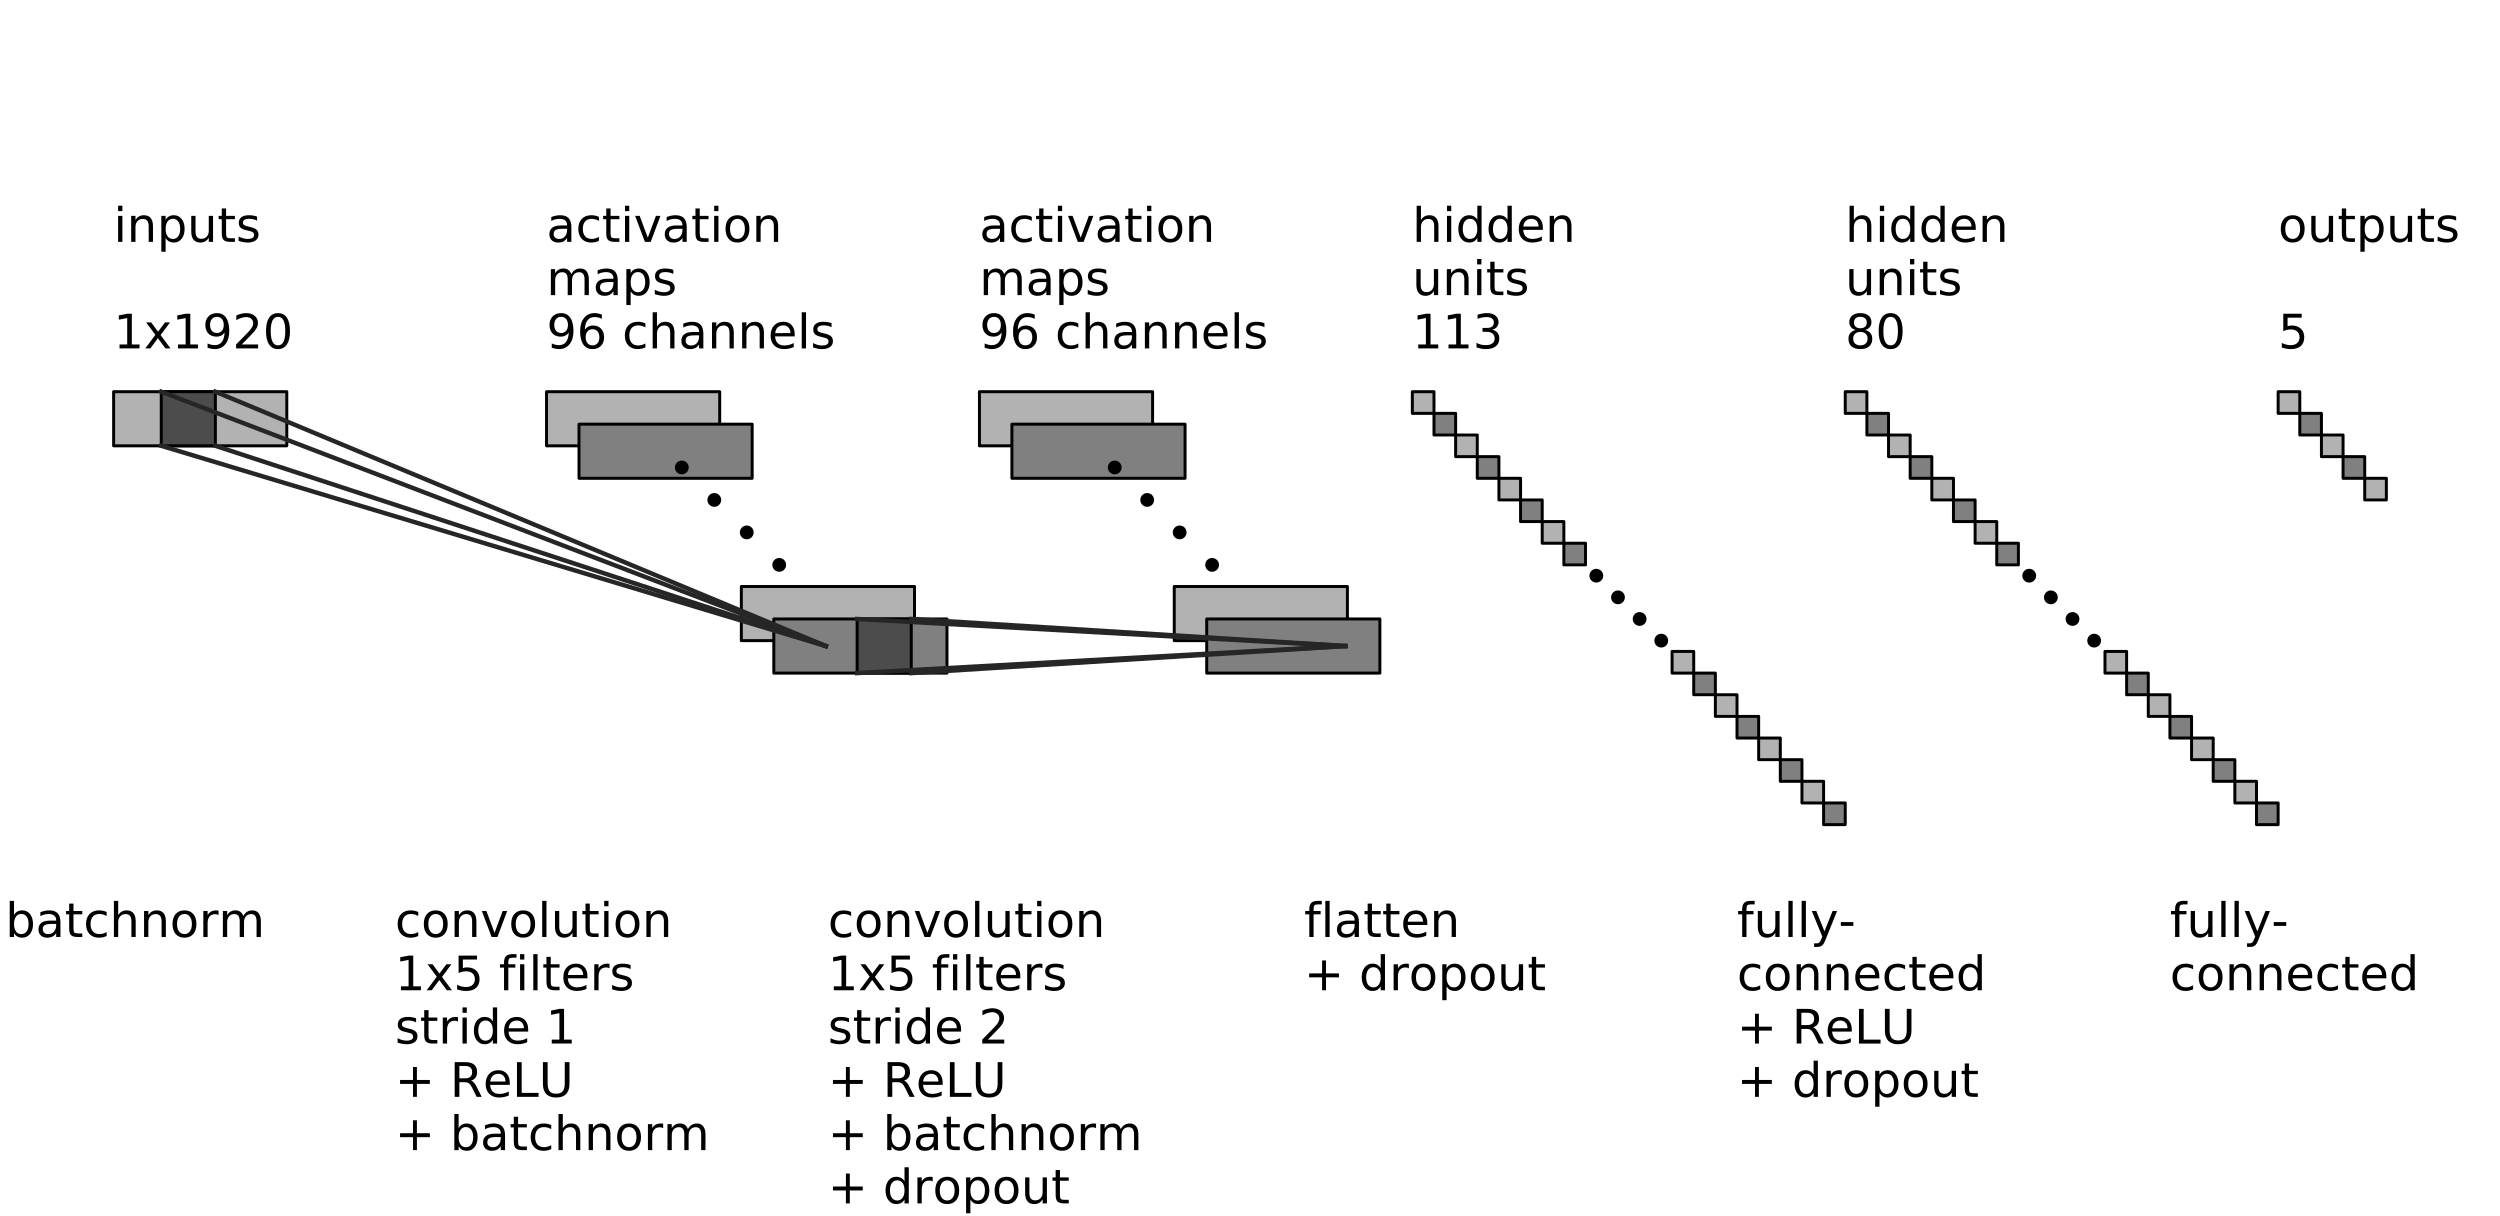 <?xml version="1.0" encoding="utf-8" standalone="no"?>
<!DOCTYPE svg PUBLIC "-//W3C//DTD SVG 1.1//EN"
  "http://www.w3.org/Graphics/SVG/1.1/DTD/svg11.dtd">
<!-- Created with matplotlib (https://matplotlib.org/) -->
<svg height="409.032pt" version="1.1" viewBox="0 0 840.713 409.032" width="840.713pt" xmlns="http://www.w3.org/2000/svg" xmlns:xlink="http://www.w3.org/1999/xlink">
 <defs>
  <style type="text/css">
*{stroke-linecap:butt;stroke-linejoin:round;}
  </style>
 </defs>
 <g id="figure_1">
  <g id="patch_1">
   <path d="M 0 409.032 
L 840.713 409.032 
L 840.713 0 
L 0 0 
z
" style="fill:#ffffff;"/>
  </g>
  <g id="axes_1">
   <g id="patch_2">
    <path clip-path="url(#p3960e35fef)" d="M 329.37 149.924 
L 387.602 149.924 
L 387.602 131.727 
L 329.37 131.727 
z
" style="fill:#b2b2b2;stroke:#000000;stroke-linejoin:miter;"/>
   </g>
   <g id="patch_3">
    <path clip-path="url(#p3960e35fef)" d="M 340.289 160.843 
L 398.52 160.843 
L 398.52 142.645 
L 340.289 142.645 
z
" style="fill:#808080;stroke:#000000;stroke-linejoin:miter;"/>
   </g>
   <g id="patch_4">
    <path clip-path="url(#p3960e35fef)" d="M 374.864 159.023 
C 375.346 159.023 375.809 158.831 376.15 158.49 
C 376.492 158.149 376.683 157.686 376.683 157.203 
C 376.683 156.721 376.492 156.258 376.15 155.916 
C 375.809 155.575 375.346 155.383 374.864 155.383 
C 374.381 155.383 373.918 155.575 373.577 155.916 
C 373.236 156.258 373.044 156.721 373.044 157.203 
C 373.044 157.686 373.236 158.149 373.577 158.49 
C 373.918 158.831 374.381 159.023 374.864 159.023 
z
" style="stroke:#000000;stroke-linejoin:miter;"/>
   </g>
   <g id="patch_5">
    <path clip-path="url(#p3960e35fef)" d="M 385.782 169.941 
C 386.264 169.941 386.727 169.749 387.069 169.408 
C 387.41 169.067 387.602 168.604 387.602 168.121 
C 387.602 167.639 387.41 167.176 387.069 166.835 
C 386.727 166.493 386.264 166.302 385.782 166.302 
C 385.299 166.302 384.836 166.493 384.495 166.835 
C 384.154 167.176 383.962 167.639 383.962 168.121 
C 383.962 168.604 384.154 169.067 384.495 169.408 
C 384.836 169.749 385.299 169.941 385.782 169.941 
z
" style="stroke:#000000;stroke-linejoin:miter;"/>
   </g>
   <g id="patch_6">
    <path clip-path="url(#p3960e35fef)" d="M 396.7 180.86 
C 397.183 180.86 397.646 180.668 397.987 180.327 
C 398.328 179.985 398.52 179.522 398.52 179.04 
C 398.52 178.557 398.328 178.094 397.987 177.753 
C 397.646 177.412 397.183 177.22 396.7 177.22 
C 396.218 177.22 395.755 177.412 395.414 177.753 
C 395.072 178.094 394.881 178.557 394.881 179.04 
C 394.881 179.522 395.072 179.985 395.414 180.327 
C 395.755 180.668 396.218 180.86 396.7 180.86 
z
" style="stroke:#000000;stroke-linejoin:miter;"/>
   </g>
   <g id="patch_7">
    <path clip-path="url(#p3960e35fef)" d="M 407.619 191.778 
C 408.101 191.778 408.564 191.586 408.905 191.245 
C 409.247 190.904 409.438 190.441 409.438 189.958 
C 409.438 189.476 409.247 189.013 408.905 188.671 
C 408.564 188.33 408.101 188.138 407.619 188.138 
C 407.136 188.138 406.673 188.33 406.332 188.671 
C 405.991 189.013 405.799 189.476 405.799 189.958 
C 405.799 190.441 405.991 190.904 406.332 191.245 
C 406.673 191.586 407.136 191.778 407.619 191.778 
z
" style="stroke:#000000;stroke-linejoin:miter;"/>
   </g>
   <g id="patch_8">
    <path clip-path="url(#p3960e35fef)" d="M 394.881 215.434 
L 453.112 215.434 
L 453.112 197.237 
L 394.881 197.237 
z
" style="fill:#b2b2b2;stroke:#000000;stroke-linejoin:miter;"/>
   </g>
   <g id="patch_9">
    <path clip-path="url(#p3960e35fef)" d="M 405.799 226.353 
L 464.03 226.353 
L 464.03 208.155 
L 405.799 208.155 
z
" style="fill:#808080;stroke:#000000;stroke-linejoin:miter;"/>
   </g>
   <g id="patch_10">
    <path clip-path="url(#p3960e35fef)" d="M 183.792 149.924 
L 242.024 149.924 
L 242.024 131.727 
L 183.792 131.727 
z
" style="fill:#b2b2b2;stroke:#000000;stroke-linejoin:miter;"/>
   </g>
   <g id="patch_11">
    <path clip-path="url(#p3960e35fef)" d="M 194.711 160.843 
L 252.942 160.843 
L 252.942 142.645 
L 194.711 142.645 
z
" style="fill:#808080;stroke:#000000;stroke-linejoin:miter;"/>
   </g>
   <g id="patch_12">
    <path clip-path="url(#p3960e35fef)" d="M 229.285 159.023 
C 229.768 159.023 230.231 158.831 230.572 158.49 
C 230.913 158.149 231.105 157.686 231.105 157.203 
C 231.105 156.721 230.913 156.258 230.572 155.916 
C 230.231 155.575 229.768 155.383 229.285 155.383 
C 228.803 155.383 228.34 155.575 227.999 155.916 
C 227.657 156.258 227.466 156.721 227.466 157.203 
C 227.466 157.686 227.657 158.149 227.999 158.49 
C 228.34 158.831 228.803 159.023 229.285 159.023 
z
" style="stroke:#000000;stroke-linejoin:miter;"/>
   </g>
   <g id="patch_13">
    <path clip-path="url(#p3960e35fef)" d="M 240.204 169.941 
C 240.686 169.941 241.149 169.749 241.491 169.408 
C 241.832 169.067 242.024 168.604 242.024 168.121 
C 242.024 167.639 241.832 167.176 241.491 166.835 
C 241.149 166.493 240.686 166.302 240.204 166.302 
C 239.721 166.302 239.258 166.493 238.917 166.835 
C 238.576 167.176 238.384 167.639 238.384 168.121 
C 238.384 168.604 238.576 169.067 238.917 169.408 
C 239.258 169.749 239.721 169.941 240.204 169.941 
z
" style="stroke:#000000;stroke-linejoin:miter;"/>
   </g>
   <g id="patch_14">
    <path clip-path="url(#p3960e35fef)" d="M 251.122 180.86 
C 251.605 180.86 252.068 180.668 252.409 180.327 
C 252.75 179.985 252.942 179.522 252.942 179.04 
C 252.942 178.557 252.75 178.094 252.409 177.753 
C 252.068 177.412 251.605 177.22 251.122 177.22 
C 250.64 177.22 250.177 177.412 249.835 177.753 
C 249.494 178.094 249.302 178.557 249.302 179.04 
C 249.302 179.522 249.494 179.985 249.835 180.327 
C 250.177 180.668 250.64 180.86 251.122 180.86 
z
" style="stroke:#000000;stroke-linejoin:miter;"/>
   </g>
   <g id="patch_15">
    <path clip-path="url(#p3960e35fef)" d="M 262.041 191.778 
C 262.523 191.778 262.986 191.586 263.327 191.245 
C 263.669 190.904 263.86 190.441 263.86 189.958 
C 263.86 189.476 263.669 189.013 263.327 188.671 
C 262.986 188.33 262.523 188.138 262.041 188.138 
C 261.558 188.138 261.095 188.33 260.754 188.671 
C 260.413 189.013 260.221 189.476 260.221 189.958 
C 260.221 190.441 260.413 190.904 260.754 191.245 
C 261.095 191.586 261.558 191.778 262.041 191.778 
z
" style="stroke:#000000;stroke-linejoin:miter;"/>
   </g>
   <g id="patch_16">
    <path clip-path="url(#p3960e35fef)" d="M 249.302 215.434 
L 307.534 215.434 
L 307.534 197.237 
L 249.302 197.237 
z
" style="fill:#b2b2b2;stroke:#000000;stroke-linejoin:miter;"/>
   </g>
   <g id="patch_17">
    <path clip-path="url(#p3960e35fef)" d="M 260.221 226.353 
L 318.452 226.353 
L 318.452 208.155 
L 260.221 208.155 
z
" style="fill:#808080;stroke:#000000;stroke-linejoin:miter;"/>
   </g>
   <g id="patch_18">
    <path clip-path="url(#p3960e35fef)" d="M 38.214 149.924 
L 96.445 149.924 
L 96.445 131.727 
L 38.214 131.727 
z
" style="fill:#b2b2b2;stroke:#000000;stroke-linejoin:miter;"/>
   </g>
   <g id="patch_19">
    <path clip-path="url(#p3960e35fef)" d="M 54.228 131.727 
L 72.425 131.727 
L 72.425 149.924 
L 54.228 149.924 
z
" style="fill:#4c4c4c;stroke:#000000;stroke-linejoin:miter;"/>
   </g>
   <g id="patch_20">
    <path clip-path="url(#p3960e35fef)" d="M 288.245 208.155 
L 306.442 208.155 
L 306.442 226.353 
L 288.245 226.353 
z
" style="fill:#4c4c4c;stroke:#000000;stroke-linejoin:miter;"/>
   </g>
   <g id="patch_21">
    <path clip-path="url(#p3960e35fef)" d="M 474.948 139.006 
L 482.227 139.006 
L 482.227 131.727 
L 474.948 131.727 
z
" style="fill:#b2b2b2;stroke:#000000;stroke-linejoin:miter;"/>
   </g>
   <g id="patch_22">
    <path clip-path="url(#p3960e35fef)" d="M 482.227 146.285 
L 489.506 146.285 
L 489.506 139.006 
L 482.227 139.006 
z
" style="fill:#808080;stroke:#000000;stroke-linejoin:miter;"/>
   </g>
   <g id="patch_23">
    <path clip-path="url(#p3960e35fef)" d="M 489.506 153.564 
L 496.785 153.564 
L 496.785 146.285 
L 489.506 146.285 
z
" style="fill:#b2b2b2;stroke:#000000;stroke-linejoin:miter;"/>
   </g>
   <g id="patch_24">
    <path clip-path="url(#p3960e35fef)" d="M 496.785 160.843 
L 504.064 160.843 
L 504.064 153.564 
L 496.785 153.564 
z
" style="fill:#808080;stroke:#000000;stroke-linejoin:miter;"/>
   </g>
   <g id="patch_25">
    <path clip-path="url(#p3960e35fef)" d="M 504.064 168.121 
L 511.343 168.121 
L 511.343 160.843 
L 504.064 160.843 
z
" style="fill:#b2b2b2;stroke:#000000;stroke-linejoin:miter;"/>
   </g>
   <g id="patch_26">
    <path clip-path="url(#p3960e35fef)" d="M 511.343 175.4 
L 518.622 175.4 
L 518.622 168.121 
L 511.343 168.121 
z
" style="fill:#808080;stroke:#000000;stroke-linejoin:miter;"/>
   </g>
   <g id="patch_27">
    <path clip-path="url(#p3960e35fef)" d="M 518.622 182.679 
L 525.901 182.679 
L 525.901 175.4 
L 518.622 175.4 
z
" style="fill:#b2b2b2;stroke:#000000;stroke-linejoin:miter;"/>
   </g>
   <g id="patch_28">
    <path clip-path="url(#p3960e35fef)" d="M 525.901 189.958 
L 533.18 189.958 
L 533.18 182.679 
L 525.901 182.679 
z
" style="fill:#808080;stroke:#000000;stroke-linejoin:miter;"/>
   </g>
   <g id="patch_29">
    <path clip-path="url(#p3960e35fef)" d="M 536.819 195.417 
C 537.302 195.417 537.765 195.226 538.106 194.884 
C 538.447 194.543 538.639 194.08 538.639 193.598 
C 538.639 193.115 538.447 192.652 538.106 192.311 
C 537.765 191.97 537.302 191.778 536.819 191.778 
C 536.337 191.778 535.874 191.97 535.532 192.311 
C 535.191 192.652 534.999 193.115 534.999 193.598 
C 534.999 194.08 535.191 194.543 535.532 194.884 
C 535.874 195.226 536.337 195.417 536.819 195.417 
z
" style="stroke:#000000;stroke-linejoin:miter;"/>
   </g>
   <g id="patch_30">
    <path clip-path="url(#p3960e35fef)" d="M 544.098 202.696 
C 544.581 202.696 545.044 202.505 545.385 202.163 
C 545.726 201.822 545.918 201.359 545.918 200.877 
C 545.918 200.394 545.726 199.931 545.385 199.59 
C 545.044 199.249 544.581 199.057 544.098 199.057 
C 543.615 199.057 543.153 199.249 542.811 199.59 
C 542.47 199.931 542.278 200.394 542.278 200.877 
C 542.278 201.359 542.47 201.822 542.811 202.163 
C 543.153 202.505 543.615 202.696 544.098 202.696 
z
" style="stroke:#000000;stroke-linejoin:miter;"/>
   </g>
   <g id="patch_31">
    <path clip-path="url(#p3960e35fef)" d="M 551.377 209.975 
C 551.86 209.975 552.322 209.783 552.664 209.442 
C 553.005 209.101 553.197 208.638 553.197 208.155 
C 553.197 207.673 553.005 207.21 552.664 206.869 
C 552.322 206.527 551.86 206.336 551.377 206.336 
C 550.894 206.336 550.431 206.527 550.09 206.869 
C 549.749 207.21 549.557 207.673 549.557 208.155 
C 549.557 208.638 549.749 209.101 550.09 209.442 
C 550.431 209.783 550.894 209.975 551.377 209.975 
z
" style="stroke:#000000;stroke-linejoin:miter;"/>
   </g>
   <g id="patch_32">
    <path clip-path="url(#p3960e35fef)" d="M 558.656 217.254 
C 559.138 217.254 559.601 217.062 559.943 216.721 
C 560.284 216.38 560.476 215.917 560.476 215.434 
C 560.476 214.952 560.284 214.489 559.943 214.148 
C 559.601 213.806 559.138 213.615 558.656 213.615 
C 558.173 213.615 557.71 213.806 557.369 214.148 
C 557.028 214.489 556.836 214.952 556.836 215.434 
C 556.836 215.917 557.028 216.38 557.369 216.721 
C 557.71 217.062 558.173 217.254 558.656 217.254 
z
" style="stroke:#000000;stroke-linejoin:miter;"/>
   </g>
   <g id="patch_33">
    <path clip-path="url(#p3960e35fef)" d="M 562.295 226.353 
L 569.574 226.353 
L 569.574 219.074 
L 562.295 219.074 
z
" style="fill:#b2b2b2;stroke:#000000;stroke-linejoin:miter;"/>
   </g>
   <g id="patch_34">
    <path clip-path="url(#p3960e35fef)" d="M 569.574 233.632 
L 576.853 233.632 
L 576.853 226.353 
L 569.574 226.353 
z
" style="fill:#808080;stroke:#000000;stroke-linejoin:miter;"/>
   </g>
   <g id="patch_35">
    <path clip-path="url(#p3960e35fef)" d="M 576.853 240.911 
L 584.132 240.911 
L 584.132 233.632 
L 576.853 233.632 
z
" style="fill:#b2b2b2;stroke:#000000;stroke-linejoin:miter;"/>
   </g>
   <g id="patch_36">
    <path clip-path="url(#p3960e35fef)" d="M 584.132 248.189 
L 591.411 248.189 
L 591.411 240.911 
L 584.132 240.911 
z
" style="fill:#808080;stroke:#000000;stroke-linejoin:miter;"/>
   </g>
   <g id="patch_37">
    <path clip-path="url(#p3960e35fef)" d="M 591.411 255.468 
L 598.69 255.468 
L 598.69 248.189 
L 591.411 248.189 
z
" style="fill:#b2b2b2;stroke:#000000;stroke-linejoin:miter;"/>
   </g>
   <g id="patch_38">
    <path clip-path="url(#p3960e35fef)" d="M 598.69 262.747 
L 605.969 262.747 
L 605.969 255.468 
L 598.69 255.468 
z
" style="fill:#808080;stroke:#000000;stroke-linejoin:miter;"/>
   </g>
   <g id="patch_39">
    <path clip-path="url(#p3960e35fef)" d="M 605.969 270.026 
L 613.248 270.026 
L 613.248 262.747 
L 605.969 262.747 
z
" style="fill:#b2b2b2;stroke:#000000;stroke-linejoin:miter;"/>
   </g>
   <g id="patch_40">
    <path clip-path="url(#p3960e35fef)" d="M 613.248 277.305 
L 620.527 277.305 
L 620.527 270.026 
L 613.248 270.026 
z
" style="fill:#808080;stroke:#000000;stroke-linejoin:miter;"/>
   </g>
   <g id="patch_41">
    <path clip-path="url(#p3960e35fef)" d="M 620.527 139.006 
L 627.805 139.006 
L 627.805 131.727 
L 620.527 131.727 
z
" style="fill:#b2b2b2;stroke:#000000;stroke-linejoin:miter;"/>
   </g>
   <g id="patch_42">
    <path clip-path="url(#p3960e35fef)" d="M 627.805 146.285 
L 635.084 146.285 
L 635.084 139.006 
L 627.805 139.006 
z
" style="fill:#808080;stroke:#000000;stroke-linejoin:miter;"/>
   </g>
   <g id="patch_43">
    <path clip-path="url(#p3960e35fef)" d="M 635.084 153.564 
L 642.363 153.564 
L 642.363 146.285 
L 635.084 146.285 
z
" style="fill:#b2b2b2;stroke:#000000;stroke-linejoin:miter;"/>
   </g>
   <g id="patch_44">
    <path clip-path="url(#p3960e35fef)" d="M 642.363 160.843 
L 649.642 160.843 
L 649.642 153.564 
L 642.363 153.564 
z
" style="fill:#808080;stroke:#000000;stroke-linejoin:miter;"/>
   </g>
   <g id="patch_45">
    <path clip-path="url(#p3960e35fef)" d="M 649.642 168.121 
L 656.921 168.121 
L 656.921 160.843 
L 649.642 160.843 
z
" style="fill:#b2b2b2;stroke:#000000;stroke-linejoin:miter;"/>
   </g>
   <g id="patch_46">
    <path clip-path="url(#p3960e35fef)" d="M 656.921 175.4 
L 664.2 175.4 
L 664.2 168.121 
L 656.921 168.121 
z
" style="fill:#808080;stroke:#000000;stroke-linejoin:miter;"/>
   </g>
   <g id="patch_47">
    <path clip-path="url(#p3960e35fef)" d="M 664.2 182.679 
L 671.479 182.679 
L 671.479 175.4 
L 664.2 175.4 
z
" style="fill:#b2b2b2;stroke:#000000;stroke-linejoin:miter;"/>
   </g>
   <g id="patch_48">
    <path clip-path="url(#p3960e35fef)" d="M 671.479 189.958 
L 678.758 189.958 
L 678.758 182.679 
L 671.479 182.679 
z
" style="fill:#808080;stroke:#000000;stroke-linejoin:miter;"/>
   </g>
   <g id="patch_49">
    <path clip-path="url(#p3960e35fef)" d="M 682.397 195.417 
C 682.88 195.417 683.343 195.226 683.684 194.884 
C 684.025 194.543 684.217 194.08 684.217 193.598 
C 684.217 193.115 684.025 192.652 683.684 192.311 
C 683.343 191.97 682.88 191.778 682.397 191.778 
C 681.915 191.778 681.452 191.97 681.11 192.311 
C 680.769 192.652 680.577 193.115 680.577 193.598 
C 680.577 194.08 680.769 194.543 681.11 194.884 
C 681.452 195.226 681.915 195.417 682.397 195.417 
z
" style="stroke:#000000;stroke-linejoin:miter;"/>
   </g>
   <g id="patch_50">
    <path clip-path="url(#p3960e35fef)" d="M 689.676 202.696 
C 690.159 202.696 690.622 202.505 690.963 202.163 
C 691.304 201.822 691.496 201.359 691.496 200.877 
C 691.496 200.394 691.304 199.931 690.963 199.59 
C 690.622 199.249 690.159 199.057 689.676 199.057 
C 689.194 199.057 688.731 199.249 688.389 199.59 
C 688.048 199.931 687.856 200.394 687.856 200.877 
C 687.856 201.359 688.048 201.822 688.389 202.163 
C 688.731 202.505 689.194 202.696 689.676 202.696 
z
" style="stroke:#000000;stroke-linejoin:miter;"/>
   </g>
   <g id="patch_51">
    <path clip-path="url(#p3960e35fef)" d="M 696.955 209.975 
C 697.438 209.975 697.901 209.783 698.242 209.442 
C 698.583 209.101 698.775 208.638 698.775 208.155 
C 698.775 207.673 698.583 207.21 698.242 206.869 
C 697.901 206.527 697.438 206.336 696.955 206.336 
C 696.472 206.336 696.01 206.527 695.668 206.869 
C 695.327 207.21 695.135 207.673 695.135 208.155 
C 695.135 208.638 695.327 209.101 695.668 209.442 
C 696.01 209.783 696.472 209.975 696.955 209.975 
z
" style="stroke:#000000;stroke-linejoin:miter;"/>
   </g>
   <g id="patch_52">
    <path clip-path="url(#p3960e35fef)" d="M 704.234 217.254 
C 704.717 217.254 705.179 217.062 705.521 216.721 
C 705.862 216.38 706.054 215.917 706.054 215.434 
C 706.054 214.952 705.862 214.489 705.521 214.148 
C 705.179 213.806 704.717 213.615 704.234 213.615 
C 703.751 213.615 703.288 213.806 702.947 214.148 
C 702.606 214.489 702.414 214.952 702.414 215.434 
C 702.414 215.917 702.606 216.38 702.947 216.721 
C 703.288 217.062 703.751 217.254 704.234 217.254 
z
" style="stroke:#000000;stroke-linejoin:miter;"/>
   </g>
   <g id="patch_53">
    <path clip-path="url(#p3960e35fef)" d="M 707.873 226.353 
L 715.152 226.353 
L 715.152 219.074 
L 707.873 219.074 
z
" style="fill:#b2b2b2;stroke:#000000;stroke-linejoin:miter;"/>
   </g>
   <g id="patch_54">
    <path clip-path="url(#p3960e35fef)" d="M 715.152 233.632 
L 722.431 233.632 
L 722.431 226.353 
L 715.152 226.353 
z
" style="fill:#808080;stroke:#000000;stroke-linejoin:miter;"/>
   </g>
   <g id="patch_55">
    <path clip-path="url(#p3960e35fef)" d="M 722.431 240.911 
L 729.71 240.911 
L 729.71 233.632 
L 722.431 233.632 
z
" style="fill:#b2b2b2;stroke:#000000;stroke-linejoin:miter;"/>
   </g>
   <g id="patch_56">
    <path clip-path="url(#p3960e35fef)" d="M 729.71 248.189 
L 736.989 248.189 
L 736.989 240.911 
L 729.71 240.911 
z
" style="fill:#808080;stroke:#000000;stroke-linejoin:miter;"/>
   </g>
   <g id="patch_57">
    <path clip-path="url(#p3960e35fef)" d="M 736.989 255.468 
L 744.268 255.468 
L 744.268 248.189 
L 736.989 248.189 
z
" style="fill:#b2b2b2;stroke:#000000;stroke-linejoin:miter;"/>
   </g>
   <g id="patch_58">
    <path clip-path="url(#p3960e35fef)" d="M 744.268 262.747 
L 751.547 262.747 
L 751.547 255.468 
L 744.268 255.468 
z
" style="fill:#808080;stroke:#000000;stroke-linejoin:miter;"/>
   </g>
   <g id="patch_59">
    <path clip-path="url(#p3960e35fef)" d="M 751.547 270.026 
L 758.826 270.026 
L 758.826 262.747 
L 751.547 262.747 
z
" style="fill:#b2b2b2;stroke:#000000;stroke-linejoin:miter;"/>
   </g>
   <g id="patch_60">
    <path clip-path="url(#p3960e35fef)" d="M 758.826 277.305 
L 766.105 277.305 
L 766.105 270.026 
L 758.826 270.026 
z
" style="fill:#808080;stroke:#000000;stroke-linejoin:miter;"/>
   </g>
   <g id="patch_61">
    <path clip-path="url(#p3960e35fef)" d="M 766.105 139.006 
L 773.384 139.006 
L 773.384 131.727 
L 766.105 131.727 
z
" style="fill:#b2b2b2;stroke:#000000;stroke-linejoin:miter;"/>
   </g>
   <g id="patch_62">
    <path clip-path="url(#p3960e35fef)" d="M 773.384 146.285 
L 780.662 146.285 
L 780.662 139.006 
L 773.384 139.006 
z
" style="fill:#808080;stroke:#000000;stroke-linejoin:miter;"/>
   </g>
   <g id="patch_63">
    <path clip-path="url(#p3960e35fef)" d="M 780.662 153.564 
L 787.941 153.564 
L 787.941 146.285 
L 780.662 146.285 
z
" style="fill:#b2b2b2;stroke:#000000;stroke-linejoin:miter;"/>
   </g>
   <g id="patch_64">
    <path clip-path="url(#p3960e35fef)" d="M 787.941 160.843 
L 795.22 160.843 
L 795.22 153.564 
L 787.941 153.564 
z
" style="fill:#808080;stroke:#000000;stroke-linejoin:miter;"/>
   </g>
   <g id="patch_65">
    <path clip-path="url(#p3960e35fef)" d="M 795.22 168.121 
L 802.499 168.121 
L 802.499 160.843 
L 795.22 160.843 
z
" style="fill:#b2b2b2;stroke:#000000;stroke-linejoin:miter;"/>
   </g>
   <g id="line2d_1">
    <path clip-path="url(#p3960e35fef)" d="M 54.228 131.727 
L 277.69 217.254 
" style="fill:none;stroke:#262626;stroke-linecap:square;stroke-width:1.5;"/>
   </g>
   <g id="line2d_2">
    <path clip-path="url(#p3960e35fef)" d="M 72.425 131.727 
L 277.69 217.254 
" style="fill:none;stroke:#262626;stroke-linecap:square;stroke-width:1.5;"/>
   </g>
   <g id="line2d_3">
    <path clip-path="url(#p3960e35fef)" d="M 54.228 149.924 
L 277.69 217.254 
" style="fill:none;stroke:#262626;stroke-linecap:square;stroke-width:1.5;"/>
   </g>
   <g id="line2d_4">
    <path clip-path="url(#p3960e35fef)" d="M 72.425 149.924 
L 277.69 217.254 
" style="fill:none;stroke:#262626;stroke-linecap:square;stroke-width:1.5;"/>
   </g>
   <g id="line2d_5">
    <path clip-path="url(#p3960e35fef)" d="M 288.245 208.155 
L 452.384 217.254 
" style="fill:none;stroke:#262626;stroke-linecap:square;stroke-width:1.5;"/>
   </g>
   <g id="line2d_6">
    <path clip-path="url(#p3960e35fef)" d="M 306.442 208.155 
L 452.384 217.254 
" style="fill:none;stroke:#262626;stroke-linecap:square;stroke-width:1.5;"/>
   </g>
   <g id="line2d_7">
    <path clip-path="url(#p3960e35fef)" d="M 288.245 226.353 
L 452.384 217.254 
" style="fill:none;stroke:#262626;stroke-linecap:square;stroke-width:1.5;"/>
   </g>
   <g id="line2d_8">
    <path clip-path="url(#p3960e35fef)" d="M 306.442 226.353 
L 452.384 217.254 
" style="fill:none;stroke:#262626;stroke-linecap:square;stroke-width:1.5;"/>
   </g>
   <g id="text_1">
    <!-- batchnorm -->
    <defs>
     <path d="M 48.688 27.297 
Q 48.688 37.203 44.609 42.844 
Q 40.531 48.484 33.406 48.484 
Q 26.266 48.484 22.188 42.844 
Q 18.109 37.203 18.109 27.297 
Q 18.109 17.391 22.188 11.75 
Q 26.266 6.109 33.406 6.109 
Q 40.531 6.109 44.609 11.75 
Q 48.688 17.391 48.688 27.297 
z
M 18.109 46.391 
Q 20.953 51.266 25.266 53.625 
Q 29.594 56 35.594 56 
Q 45.562 56 51.781 48.094 
Q 58.016 40.188 58.016 27.297 
Q 58.016 14.406 51.781 6.484 
Q 45.562 -1.422 35.594 -1.422 
Q 29.594 -1.422 25.266 0.953 
Q 20.953 3.328 18.109 8.203 
L 18.109 0 
L 9.078 0 
L 9.078 75.984 
L 18.109 75.984 
z
" id="DejaVuSans-98"/>
     <path d="M 34.281 27.484 
Q 23.391 27.484 19.188 25 
Q 14.984 22.516 14.984 16.5 
Q 14.984 11.719 18.141 8.906 
Q 21.297 6.109 26.703 6.109 
Q 34.188 6.109 38.703 11.406 
Q 43.219 16.703 43.219 25.484 
L 43.219 27.484 
z
M 52.203 31.203 
L 52.203 0 
L 43.219 0 
L 43.219 8.297 
Q 40.141 3.328 35.547 0.953 
Q 30.953 -1.422 24.312 -1.422 
Q 15.922 -1.422 10.953 3.297 
Q 6 8.016 6 15.922 
Q 6 25.141 12.172 29.828 
Q 18.359 34.516 30.609 34.516 
L 43.219 34.516 
L 43.219 35.406 
Q 43.219 41.609 39.141 45 
Q 35.062 48.391 27.688 48.391 
Q 23 48.391 18.547 47.266 
Q 14.109 46.141 10.016 43.891 
L 10.016 52.203 
Q 14.938 54.109 19.578 55.047 
Q 24.219 56 28.609 56 
Q 40.484 56 46.344 49.844 
Q 52.203 43.703 52.203 31.203 
z
" id="DejaVuSans-97"/>
     <path d="M 18.312 70.219 
L 18.312 54.688 
L 36.812 54.688 
L 36.812 47.703 
L 18.312 47.703 
L 18.312 18.016 
Q 18.312 11.328 20.141 9.422 
Q 21.969 7.516 27.594 7.516 
L 36.812 7.516 
L 36.812 0 
L 27.594 0 
Q 17.188 0 13.234 3.875 
Q 9.281 7.766 9.281 18.016 
L 9.281 47.703 
L 2.688 47.703 
L 2.688 54.688 
L 9.281 54.688 
L 9.281 70.219 
z
" id="DejaVuSans-116"/>
     <path d="M 48.781 52.594 
L 48.781 44.188 
Q 44.969 46.297 41.141 47.344 
Q 37.312 48.391 33.406 48.391 
Q 24.656 48.391 19.812 42.844 
Q 14.984 37.312 14.984 27.297 
Q 14.984 17.281 19.812 11.734 
Q 24.656 6.203 33.406 6.203 
Q 37.312 6.203 41.141 7.25 
Q 44.969 8.297 48.781 10.406 
L 48.781 2.094 
Q 45.016 0.344 40.984 -0.531 
Q 36.969 -1.422 32.422 -1.422 
Q 20.062 -1.422 12.781 6.344 
Q 5.516 14.109 5.516 27.297 
Q 5.516 40.672 12.859 48.328 
Q 20.219 56 33.016 56 
Q 37.156 56 41.109 55.141 
Q 45.062 54.297 48.781 52.594 
z
" id="DejaVuSans-99"/>
     <path d="M 54.891 33.016 
L 54.891 0 
L 45.906 0 
L 45.906 32.719 
Q 45.906 40.484 42.875 44.328 
Q 39.844 48.188 33.797 48.188 
Q 26.516 48.188 22.312 43.547 
Q 18.109 38.922 18.109 30.906 
L 18.109 0 
L 9.078 0 
L 9.078 75.984 
L 18.109 75.984 
L 18.109 46.188 
Q 21.344 51.125 25.703 53.562 
Q 30.078 56 35.797 56 
Q 45.219 56 50.047 50.172 
Q 54.891 44.344 54.891 33.016 
z
" id="DejaVuSans-104"/>
     <path d="M 54.891 33.016 
L 54.891 0 
L 45.906 0 
L 45.906 32.719 
Q 45.906 40.484 42.875 44.328 
Q 39.844 48.188 33.797 48.188 
Q 26.516 48.188 22.312 43.547 
Q 18.109 38.922 18.109 30.906 
L 18.109 0 
L 9.078 0 
L 9.078 54.688 
L 18.109 54.688 
L 18.109 46.188 
Q 21.344 51.125 25.703 53.562 
Q 30.078 56 35.797 56 
Q 45.219 56 50.047 50.172 
Q 54.891 44.344 54.891 33.016 
z
" id="DejaVuSans-110"/>
     <path d="M 30.609 48.391 
Q 23.391 48.391 19.188 42.75 
Q 14.984 37.109 14.984 27.297 
Q 14.984 17.484 19.156 11.844 
Q 23.344 6.203 30.609 6.203 
Q 37.797 6.203 41.984 11.859 
Q 46.188 17.531 46.188 27.297 
Q 46.188 37.016 41.984 42.703 
Q 37.797 48.391 30.609 48.391 
z
M 30.609 56 
Q 42.328 56 49.016 48.375 
Q 55.719 40.766 55.719 27.297 
Q 55.719 13.875 49.016 6.219 
Q 42.328 -1.422 30.609 -1.422 
Q 18.844 -1.422 12.172 6.219 
Q 5.516 13.875 5.516 27.297 
Q 5.516 40.766 12.172 48.375 
Q 18.844 56 30.609 56 
z
" id="DejaVuSans-111"/>
     <path d="M 41.109 46.297 
Q 39.594 47.172 37.812 47.578 
Q 36.031 48 33.891 48 
Q 26.266 48 22.188 43.047 
Q 18.109 38.094 18.109 28.812 
L 18.109 0 
L 9.078 0 
L 9.078 54.688 
L 18.109 54.688 
L 18.109 46.188 
Q 20.953 51.172 25.484 53.578 
Q 30.031 56 36.531 56 
Q 37.453 56 38.578 55.875 
Q 39.703 55.766 41.062 55.516 
z
" id="DejaVuSans-114"/>
     <path d="M 52 44.188 
Q 55.375 50.25 60.062 53.125 
Q 64.75 56 71.094 56 
Q 79.641 56 84.281 50.016 
Q 88.922 44.047 88.922 33.016 
L 88.922 0 
L 79.891 0 
L 79.891 32.719 
Q 79.891 40.578 77.094 44.375 
Q 74.312 48.188 68.609 48.188 
Q 61.625 48.188 57.562 43.547 
Q 53.516 38.922 53.516 30.906 
L 53.516 0 
L 44.484 0 
L 44.484 32.719 
Q 44.484 40.625 41.703 44.406 
Q 38.922 48.188 33.109 48.188 
Q 26.219 48.188 22.156 43.531 
Q 18.109 38.875 18.109 30.906 
L 18.109 0 
L 9.078 0 
L 9.078 54.688 
L 18.109 54.688 
L 18.109 46.188 
Q 21.188 51.219 25.484 53.609 
Q 29.781 56 35.688 56 
Q 41.656 56 45.828 52.969 
Q 50 49.953 52 44.188 
z
" id="DejaVuSans-109"/>
    </defs>
    <g transform="translate(1.82 315.103)scale(0.16 -0.16)">
     <use xlink:href="#DejaVuSans-98"/>
     <use x="63.477" xlink:href="#DejaVuSans-97"/>
     <use x="124.756" xlink:href="#DejaVuSans-116"/>
     <use x="163.965" xlink:href="#DejaVuSans-99"/>
     <use x="218.945" xlink:href="#DejaVuSans-104"/>
     <use x="282.324" xlink:href="#DejaVuSans-110"/>
     <use x="345.703" xlink:href="#DejaVuSans-111"/>
     <use x="406.885" xlink:href="#DejaVuSans-114"/>
     <use x="447.982" xlink:href="#DejaVuSans-109"/>
    </g>
    <!--  -->
    <g transform="translate(1.82 333.02)scale(0.16 -0.16)"/>
    <!--  -->
    <g transform="translate(1.82 350.936)scale(0.16 -0.16)"/>
    <!--  -->
    <g transform="translate(1.82 368.853)scale(0.16 -0.16)"/>
    <!--  -->
    <g transform="translate(1.82 386.769)scale(0.16 -0.16)"/>
    <!--  -->
    <g transform="translate(1.82 404.686)scale(0.16 -0.16)"/>
   </g>
   <g id="text_2">
    <!-- activation -->
    <defs>
     <path d="M 9.422 54.688 
L 18.406 54.688 
L 18.406 0 
L 9.422 0 
z
M 9.422 75.984 
L 18.406 75.984 
L 18.406 64.594 
L 9.422 64.594 
z
" id="DejaVuSans-105"/>
     <path d="M 2.984 54.688 
L 12.5 54.688 
L 29.594 8.797 
L 46.688 54.688 
L 56.203 54.688 
L 35.688 0 
L 23.484 0 
z
" id="DejaVuSans-118"/>
    </defs>
    <g transform="translate(329.37 81.336)scale(0.16 -0.16)">
     <use xlink:href="#DejaVuSans-97"/>
     <use x="61.279" xlink:href="#DejaVuSans-99"/>
     <use x="116.26" xlink:href="#DejaVuSans-116"/>
     <use x="155.469" xlink:href="#DejaVuSans-105"/>
     <use x="183.252" xlink:href="#DejaVuSans-118"/>
     <use x="242.432" xlink:href="#DejaVuSans-97"/>
     <use x="303.711" xlink:href="#DejaVuSans-116"/>
     <use x="342.92" xlink:href="#DejaVuSans-105"/>
     <use x="370.703" xlink:href="#DejaVuSans-111"/>
     <use x="431.885" xlink:href="#DejaVuSans-110"/>
    </g>
    <!-- maps -->
    <defs>
     <path d="M 18.109 8.203 
L 18.109 -20.797 
L 9.078 -20.797 
L 9.078 54.688 
L 18.109 54.688 
L 18.109 46.391 
Q 20.953 51.266 25.266 53.625 
Q 29.594 56 35.594 56 
Q 45.562 56 51.781 48.094 
Q 58.016 40.188 58.016 27.297 
Q 58.016 14.406 51.781 6.484 
Q 45.562 -1.422 35.594 -1.422 
Q 29.594 -1.422 25.266 0.953 
Q 20.953 3.328 18.109 8.203 
z
M 48.688 27.297 
Q 48.688 37.203 44.609 42.844 
Q 40.531 48.484 33.406 48.484 
Q 26.266 48.484 22.188 42.844 
Q 18.109 37.203 18.109 27.297 
Q 18.109 17.391 22.188 11.75 
Q 26.266 6.109 33.406 6.109 
Q 40.531 6.109 44.609 11.75 
Q 48.688 17.391 48.688 27.297 
z
" id="DejaVuSans-112"/>
     <path d="M 44.281 53.078 
L 44.281 44.578 
Q 40.484 46.531 36.375 47.5 
Q 32.281 48.484 27.875 48.484 
Q 21.188 48.484 17.844 46.438 
Q 14.5 44.391 14.5 40.281 
Q 14.5 37.156 16.891 35.375 
Q 19.281 33.594 26.516 31.984 
L 29.594 31.297 
Q 39.156 29.25 43.188 25.516 
Q 47.219 21.781 47.219 15.094 
Q 47.219 7.469 41.188 3.016 
Q 35.156 -1.422 24.609 -1.422 
Q 20.219 -1.422 15.453 -0.562 
Q 10.688 0.297 5.422 2 
L 5.422 11.281 
Q 10.406 8.688 15.234 7.391 
Q 20.062 6.109 24.812 6.109 
Q 31.156 6.109 34.562 8.281 
Q 37.984 10.453 37.984 14.406 
Q 37.984 18.062 35.516 20.016 
Q 33.062 21.969 24.703 23.781 
L 21.578 24.516 
Q 13.234 26.266 9.516 29.906 
Q 5.812 33.547 5.812 39.891 
Q 5.812 47.609 11.281 51.797 
Q 16.75 56 26.812 56 
Q 31.781 56 36.172 55.266 
Q 40.578 54.547 44.281 53.078 
z
" id="DejaVuSans-115"/>
    </defs>
    <g transform="translate(329.37 99.253)scale(0.16 -0.16)">
     <use xlink:href="#DejaVuSans-109"/>
     <use x="97.412" xlink:href="#DejaVuSans-97"/>
     <use x="158.691" xlink:href="#DejaVuSans-112"/>
     <use x="222.168" xlink:href="#DejaVuSans-115"/>
    </g>
    <!-- 96 channels -->
    <defs>
     <path d="M 10.984 1.516 
L 10.984 10.5 
Q 14.703 8.734 18.5 7.812 
Q 22.312 6.891 25.984 6.891 
Q 35.75 6.891 40.891 13.453 
Q 46.047 20.016 46.781 33.406 
Q 43.953 29.203 39.594 26.953 
Q 35.25 24.703 29.984 24.703 
Q 19.047 24.703 12.672 31.312 
Q 6.297 37.938 6.297 49.422 
Q 6.297 60.641 12.938 67.422 
Q 19.578 74.219 30.609 74.219 
Q 43.266 74.219 49.922 64.516 
Q 56.594 54.828 56.594 36.375 
Q 56.594 19.141 48.406 8.859 
Q 40.234 -1.422 26.422 -1.422 
Q 22.703 -1.422 18.891 -0.688 
Q 15.094 0.047 10.984 1.516 
z
M 30.609 32.422 
Q 37.25 32.422 41.125 36.953 
Q 45.016 41.5 45.016 49.422 
Q 45.016 57.281 41.125 61.844 
Q 37.25 66.406 30.609 66.406 
Q 23.969 66.406 20.094 61.844 
Q 16.219 57.281 16.219 49.422 
Q 16.219 41.5 20.094 36.953 
Q 23.969 32.422 30.609 32.422 
z
" id="DejaVuSans-57"/>
     <path d="M 33.016 40.375 
Q 26.375 40.375 22.484 35.828 
Q 18.609 31.297 18.609 23.391 
Q 18.609 15.531 22.484 10.953 
Q 26.375 6.391 33.016 6.391 
Q 39.656 6.391 43.531 10.953 
Q 47.406 15.531 47.406 23.391 
Q 47.406 31.297 43.531 35.828 
Q 39.656 40.375 33.016 40.375 
z
M 52.594 71.297 
L 52.594 62.312 
Q 48.875 64.062 45.094 64.984 
Q 41.312 65.922 37.594 65.922 
Q 27.828 65.922 22.672 59.328 
Q 17.531 52.734 16.797 39.406 
Q 19.672 43.656 24.016 45.922 
Q 28.375 48.188 33.594 48.188 
Q 44.578 48.188 50.953 41.516 
Q 57.328 34.859 57.328 23.391 
Q 57.328 12.156 50.688 5.359 
Q 44.047 -1.422 33.016 -1.422 
Q 20.359 -1.422 13.672 8.266 
Q 6.984 17.969 6.984 36.375 
Q 6.984 53.656 15.188 63.938 
Q 23.391 74.219 37.203 74.219 
Q 40.922 74.219 44.703 73.484 
Q 48.484 72.75 52.594 71.297 
z
" id="DejaVuSans-54"/>
     <path id="DejaVuSans-32"/>
     <path d="M 56.203 29.594 
L 56.203 25.203 
L 14.891 25.203 
Q 15.484 15.922 20.484 11.062 
Q 25.484 6.203 34.422 6.203 
Q 39.594 6.203 44.453 7.469 
Q 49.312 8.734 54.109 11.281 
L 54.109 2.781 
Q 49.266 0.734 44.188 -0.344 
Q 39.109 -1.422 33.891 -1.422 
Q 20.797 -1.422 13.156 6.188 
Q 5.516 13.812 5.516 26.812 
Q 5.516 40.234 12.766 48.109 
Q 20.016 56 32.328 56 
Q 43.359 56 49.781 48.891 
Q 56.203 41.797 56.203 29.594 
z
M 47.219 32.234 
Q 47.125 39.594 43.094 43.984 
Q 39.062 48.391 32.422 48.391 
Q 24.906 48.391 20.391 44.141 
Q 15.875 39.891 15.188 32.172 
z
" id="DejaVuSans-101"/>
     <path d="M 9.422 75.984 
L 18.406 75.984 
L 18.406 0 
L 9.422 0 
z
" id="DejaVuSans-108"/>
    </defs>
    <g transform="translate(329.37 117.169)scale(0.16 -0.16)">
     <use xlink:href="#DejaVuSans-57"/>
     <use x="63.623" xlink:href="#DejaVuSans-54"/>
     <use x="127.246" xlink:href="#DejaVuSans-32"/>
     <use x="159.033" xlink:href="#DejaVuSans-99"/>
     <use x="214.014" xlink:href="#DejaVuSans-104"/>
     <use x="277.393" xlink:href="#DejaVuSans-97"/>
     <use x="338.672" xlink:href="#DejaVuSans-110"/>
     <use x="402.051" xlink:href="#DejaVuSans-110"/>
     <use x="465.43" xlink:href="#DejaVuSans-101"/>
     <use x="526.953" xlink:href="#DejaVuSans-108"/>
     <use x="554.736" xlink:href="#DejaVuSans-115"/>
    </g>
   </g>
   <g id="text_3">
    <!-- activation -->
    <g transform="translate(183.792 81.336)scale(0.16 -0.16)">
     <use xlink:href="#DejaVuSans-97"/>
     <use x="61.279" xlink:href="#DejaVuSans-99"/>
     <use x="116.26" xlink:href="#DejaVuSans-116"/>
     <use x="155.469" xlink:href="#DejaVuSans-105"/>
     <use x="183.252" xlink:href="#DejaVuSans-118"/>
     <use x="242.432" xlink:href="#DejaVuSans-97"/>
     <use x="303.711" xlink:href="#DejaVuSans-116"/>
     <use x="342.92" xlink:href="#DejaVuSans-105"/>
     <use x="370.703" xlink:href="#DejaVuSans-111"/>
     <use x="431.885" xlink:href="#DejaVuSans-110"/>
    </g>
    <!-- maps -->
    <g transform="translate(183.792 99.253)scale(0.16 -0.16)">
     <use xlink:href="#DejaVuSans-109"/>
     <use x="97.412" xlink:href="#DejaVuSans-97"/>
     <use x="158.691" xlink:href="#DejaVuSans-112"/>
     <use x="222.168" xlink:href="#DejaVuSans-115"/>
    </g>
    <!-- 96 channels -->
    <g transform="translate(183.792 117.169)scale(0.16 -0.16)">
     <use xlink:href="#DejaVuSans-57"/>
     <use x="63.623" xlink:href="#DejaVuSans-54"/>
     <use x="127.246" xlink:href="#DejaVuSans-32"/>
     <use x="159.033" xlink:href="#DejaVuSans-99"/>
     <use x="214.014" xlink:href="#DejaVuSans-104"/>
     <use x="277.393" xlink:href="#DejaVuSans-97"/>
     <use x="338.672" xlink:href="#DejaVuSans-110"/>
     <use x="402.051" xlink:href="#DejaVuSans-110"/>
     <use x="465.43" xlink:href="#DejaVuSans-101"/>
     <use x="526.953" xlink:href="#DejaVuSans-108"/>
     <use x="554.736" xlink:href="#DejaVuSans-115"/>
    </g>
   </g>
   <g id="text_4">
    <!-- inputs -->
    <defs>
     <path d="M 8.5 21.578 
L 8.5 54.688 
L 17.484 54.688 
L 17.484 21.922 
Q 17.484 14.156 20.5 10.266 
Q 23.531 6.391 29.594 6.391 
Q 36.859 6.391 41.078 11.031 
Q 45.312 15.672 45.312 23.688 
L 45.312 54.688 
L 54.297 54.688 
L 54.297 0 
L 45.312 0 
L 45.312 8.406 
Q 42.047 3.422 37.719 1 
Q 33.406 -1.422 27.688 -1.422 
Q 18.266 -1.422 13.375 4.438 
Q 8.5 10.297 8.5 21.578 
z
M 31.109 56 
z
" id="DejaVuSans-117"/>
    </defs>
    <g transform="translate(38.214 81.336)scale(0.16 -0.16)">
     <use xlink:href="#DejaVuSans-105"/>
     <use x="27.783" xlink:href="#DejaVuSans-110"/>
     <use x="91.162" xlink:href="#DejaVuSans-112"/>
     <use x="154.639" xlink:href="#DejaVuSans-117"/>
     <use x="218.018" xlink:href="#DejaVuSans-116"/>
     <use x="257.227" xlink:href="#DejaVuSans-115"/>
    </g>
    <!--  -->
    <g transform="translate(38.214 99.253)scale(0.16 -0.16)"/>
    <!-- 1x1920 -->
    <defs>
     <path d="M 12.406 8.297 
L 28.516 8.297 
L 28.516 63.922 
L 10.984 60.406 
L 10.984 69.391 
L 28.422 72.906 
L 38.281 72.906 
L 38.281 8.297 
L 54.391 8.297 
L 54.391 0 
L 12.406 0 
z
" id="DejaVuSans-49"/>
     <path d="M 54.891 54.688 
L 35.109 28.078 
L 55.906 0 
L 45.312 0 
L 29.391 21.484 
L 13.484 0 
L 2.875 0 
L 24.125 28.609 
L 4.688 54.688 
L 15.281 54.688 
L 29.781 35.203 
L 44.281 54.688 
z
" id="DejaVuSans-120"/>
     <path d="M 19.188 8.297 
L 53.609 8.297 
L 53.609 0 
L 7.328 0 
L 7.328 8.297 
Q 12.938 14.109 22.625 23.891 
Q 32.328 33.688 34.812 36.531 
Q 39.547 41.844 41.422 45.531 
Q 43.312 49.219 43.312 52.781 
Q 43.312 58.594 39.234 62.25 
Q 35.156 65.922 28.609 65.922 
Q 23.969 65.922 18.812 64.312 
Q 13.672 62.703 7.812 59.422 
L 7.812 69.391 
Q 13.766 71.781 18.938 73 
Q 24.125 74.219 28.422 74.219 
Q 39.75 74.219 46.484 68.547 
Q 53.219 62.891 53.219 53.422 
Q 53.219 48.922 51.531 44.891 
Q 49.859 40.875 45.406 35.406 
Q 44.188 33.984 37.641 27.219 
Q 31.109 20.453 19.188 8.297 
z
" id="DejaVuSans-50"/>
     <path d="M 31.781 66.406 
Q 24.172 66.406 20.328 58.906 
Q 16.5 51.422 16.5 36.375 
Q 16.5 21.391 20.328 13.891 
Q 24.172 6.391 31.781 6.391 
Q 39.453 6.391 43.281 13.891 
Q 47.125 21.391 47.125 36.375 
Q 47.125 51.422 43.281 58.906 
Q 39.453 66.406 31.781 66.406 
z
M 31.781 74.219 
Q 44.047 74.219 50.516 64.516 
Q 56.984 54.828 56.984 36.375 
Q 56.984 17.969 50.516 8.266 
Q 44.047 -1.422 31.781 -1.422 
Q 19.531 -1.422 13.062 8.266 
Q 6.594 17.969 6.594 36.375 
Q 6.594 54.828 13.062 64.516 
Q 19.531 74.219 31.781 74.219 
z
" id="DejaVuSans-48"/>
    </defs>
    <g transform="translate(38.214 117.169)scale(0.16 -0.16)">
     <use xlink:href="#DejaVuSans-49"/>
     <use x="63.623" xlink:href="#DejaVuSans-120"/>
     <use x="122.803" xlink:href="#DejaVuSans-49"/>
     <use x="186.426" xlink:href="#DejaVuSans-57"/>
     <use x="250.049" xlink:href="#DejaVuSans-50"/>
     <use x="313.672" xlink:href="#DejaVuSans-48"/>
    </g>
   </g>
   <g id="text_5">
    <!-- convolution -->
    <g transform="translate(132.84 315.103)scale(0.16 -0.16)">
     <use xlink:href="#DejaVuSans-99"/>
     <use x="54.98" xlink:href="#DejaVuSans-111"/>
     <use x="116.162" xlink:href="#DejaVuSans-110"/>
     <use x="179.541" xlink:href="#DejaVuSans-118"/>
     <use x="238.721" xlink:href="#DejaVuSans-111"/>
     <use x="299.902" xlink:href="#DejaVuSans-108"/>
     <use x="327.686" xlink:href="#DejaVuSans-117"/>
     <use x="391.064" xlink:href="#DejaVuSans-116"/>
     <use x="430.273" xlink:href="#DejaVuSans-105"/>
     <use x="458.057" xlink:href="#DejaVuSans-111"/>
     <use x="519.238" xlink:href="#DejaVuSans-110"/>
    </g>
    <!-- 1x5 filters -->
    <defs>
     <path d="M 10.797 72.906 
L 49.516 72.906 
L 49.516 64.594 
L 19.828 64.594 
L 19.828 46.734 
Q 21.969 47.469 24.109 47.828 
Q 26.266 48.188 28.422 48.188 
Q 40.625 48.188 47.75 41.5 
Q 54.891 34.812 54.891 23.391 
Q 54.891 11.625 47.562 5.094 
Q 40.234 -1.422 26.906 -1.422 
Q 22.312 -1.422 17.547 -0.641 
Q 12.797 0.141 7.719 1.703 
L 7.719 11.625 
Q 12.109 9.234 16.797 8.062 
Q 21.484 6.891 26.703 6.891 
Q 35.156 6.891 40.078 11.328 
Q 45.016 15.766 45.016 23.391 
Q 45.016 31 40.078 35.438 
Q 35.156 39.891 26.703 39.891 
Q 22.75 39.891 18.812 39.016 
Q 14.891 38.141 10.797 36.281 
z
" id="DejaVuSans-53"/>
     <path d="M 37.109 75.984 
L 37.109 68.5 
L 28.516 68.5 
Q 23.688 68.5 21.797 66.547 
Q 19.922 64.594 19.922 59.516 
L 19.922 54.688 
L 34.719 54.688 
L 34.719 47.703 
L 19.922 47.703 
L 19.922 0 
L 10.891 0 
L 10.891 47.703 
L 2.297 47.703 
L 2.297 54.688 
L 10.891 54.688 
L 10.891 58.5 
Q 10.891 67.625 15.141 71.797 
Q 19.391 75.984 28.609 75.984 
z
" id="DejaVuSans-102"/>
    </defs>
    <g transform="translate(132.84 333.02)scale(0.16 -0.16)">
     <use xlink:href="#DejaVuSans-49"/>
     <use x="63.623" xlink:href="#DejaVuSans-120"/>
     <use x="122.803" xlink:href="#DejaVuSans-53"/>
     <use x="186.426" xlink:href="#DejaVuSans-32"/>
     <use x="218.213" xlink:href="#DejaVuSans-102"/>
     <use x="253.418" xlink:href="#DejaVuSans-105"/>
     <use x="281.201" xlink:href="#DejaVuSans-108"/>
     <use x="308.984" xlink:href="#DejaVuSans-116"/>
     <use x="348.193" xlink:href="#DejaVuSans-101"/>
     <use x="409.717" xlink:href="#DejaVuSans-114"/>
     <use x="450.83" xlink:href="#DejaVuSans-115"/>
    </g>
    <!-- stride 1 -->
    <defs>
     <path d="M 45.406 46.391 
L 45.406 75.984 
L 54.391 75.984 
L 54.391 0 
L 45.406 0 
L 45.406 8.203 
Q 42.578 3.328 38.25 0.953 
Q 33.938 -1.422 27.875 -1.422 
Q 17.969 -1.422 11.734 6.484 
Q 5.516 14.406 5.516 27.297 
Q 5.516 40.188 11.734 48.094 
Q 17.969 56 27.875 56 
Q 33.938 56 38.25 53.625 
Q 42.578 51.266 45.406 46.391 
z
M 14.797 27.297 
Q 14.797 17.391 18.875 11.75 
Q 22.953 6.109 30.078 6.109 
Q 37.203 6.109 41.297 11.75 
Q 45.406 17.391 45.406 27.297 
Q 45.406 37.203 41.297 42.844 
Q 37.203 48.484 30.078 48.484 
Q 22.953 48.484 18.875 42.844 
Q 14.797 37.203 14.797 27.297 
z
" id="DejaVuSans-100"/>
    </defs>
    <g transform="translate(132.84 350.936)scale(0.16 -0.16)">
     <use xlink:href="#DejaVuSans-115"/>
     <use x="52.1" xlink:href="#DejaVuSans-116"/>
     <use x="91.309" xlink:href="#DejaVuSans-114"/>
     <use x="132.422" xlink:href="#DejaVuSans-105"/>
     <use x="160.205" xlink:href="#DejaVuSans-100"/>
     <use x="223.682" xlink:href="#DejaVuSans-101"/>
     <use x="285.205" xlink:href="#DejaVuSans-32"/>
     <use x="316.992" xlink:href="#DejaVuSans-49"/>
    </g>
    <!-- + ReLU -->
    <defs>
     <path d="M 46 62.703 
L 46 35.5 
L 73.188 35.5 
L 73.188 27.203 
L 46 27.203 
L 46 0 
L 37.797 0 
L 37.797 27.203 
L 10.594 27.203 
L 10.594 35.5 
L 37.797 35.5 
L 37.797 62.703 
z
" id="DejaVuSans-43"/>
     <path d="M 44.391 34.188 
Q 47.562 33.109 50.562 29.594 
Q 53.562 26.078 56.594 19.922 
L 66.609 0 
L 56 0 
L 46.688 18.703 
Q 43.062 26.031 39.672 28.422 
Q 36.281 30.812 30.422 30.812 
L 19.672 30.812 
L 19.672 0 
L 9.812 0 
L 9.812 72.906 
L 32.078 72.906 
Q 44.578 72.906 50.734 67.672 
Q 56.891 62.453 56.891 51.906 
Q 56.891 45.016 53.688 40.469 
Q 50.484 35.938 44.391 34.188 
z
M 19.672 64.797 
L 19.672 38.922 
L 32.078 38.922 
Q 39.203 38.922 42.844 42.219 
Q 46.484 45.516 46.484 51.906 
Q 46.484 58.297 42.844 61.547 
Q 39.203 64.797 32.078 64.797 
z
" id="DejaVuSans-82"/>
     <path d="M 9.812 72.906 
L 19.672 72.906 
L 19.672 8.297 
L 55.172 8.297 
L 55.172 0 
L 9.812 0 
z
" id="DejaVuSans-76"/>
     <path d="M 8.688 72.906 
L 18.609 72.906 
L 18.609 28.609 
Q 18.609 16.891 22.844 11.734 
Q 27.094 6.594 36.625 6.594 
Q 46.094 6.594 50.344 11.734 
Q 54.594 16.891 54.594 28.609 
L 54.594 72.906 
L 64.5 72.906 
L 64.5 27.391 
Q 64.5 13.141 57.438 5.859 
Q 50.391 -1.422 36.625 -1.422 
Q 22.797 -1.422 15.734 5.859 
Q 8.688 13.141 8.688 27.391 
z
" id="DejaVuSans-85"/>
    </defs>
    <g transform="translate(132.84 368.853)scale(0.16 -0.16)">
     <use xlink:href="#DejaVuSans-43"/>
     <use x="83.789" xlink:href="#DejaVuSans-32"/>
     <use x="115.576" xlink:href="#DejaVuSans-82"/>
     <use x="184.996" xlink:href="#DejaVuSans-101"/>
     <use x="246.52" xlink:href="#DejaVuSans-76"/>
     <use x="302.154" xlink:href="#DejaVuSans-85"/>
    </g>
    <!-- + batchnorm -->
    <g transform="translate(132.84 386.769)scale(0.16 -0.16)">
     <use xlink:href="#DejaVuSans-43"/>
     <use x="83.789" xlink:href="#DejaVuSans-32"/>
     <use x="115.576" xlink:href="#DejaVuSans-98"/>
     <use x="179.053" xlink:href="#DejaVuSans-97"/>
     <use x="240.332" xlink:href="#DejaVuSans-116"/>
     <use x="279.541" xlink:href="#DejaVuSans-99"/>
     <use x="334.521" xlink:href="#DejaVuSans-104"/>
     <use x="397.9" xlink:href="#DejaVuSans-110"/>
     <use x="461.279" xlink:href="#DejaVuSans-111"/>
     <use x="522.461" xlink:href="#DejaVuSans-114"/>
     <use x="563.559" xlink:href="#DejaVuSans-109"/>
    </g>
    <!--  -->
    <g transform="translate(132.84 404.686)scale(0.16 -0.16)"/>
   </g>
   <g id="text_6">
    <!-- convolution -->
    <g transform="translate(278.418 315.103)scale(0.16 -0.16)">
     <use xlink:href="#DejaVuSans-99"/>
     <use x="54.98" xlink:href="#DejaVuSans-111"/>
     <use x="116.162" xlink:href="#DejaVuSans-110"/>
     <use x="179.541" xlink:href="#DejaVuSans-118"/>
     <use x="238.721" xlink:href="#DejaVuSans-111"/>
     <use x="299.902" xlink:href="#DejaVuSans-108"/>
     <use x="327.686" xlink:href="#DejaVuSans-117"/>
     <use x="391.064" xlink:href="#DejaVuSans-116"/>
     <use x="430.273" xlink:href="#DejaVuSans-105"/>
     <use x="458.057" xlink:href="#DejaVuSans-111"/>
     <use x="519.238" xlink:href="#DejaVuSans-110"/>
    </g>
    <!-- 1x5 filters -->
    <g transform="translate(278.418 333.02)scale(0.16 -0.16)">
     <use xlink:href="#DejaVuSans-49"/>
     <use x="63.623" xlink:href="#DejaVuSans-120"/>
     <use x="122.803" xlink:href="#DejaVuSans-53"/>
     <use x="186.426" xlink:href="#DejaVuSans-32"/>
     <use x="218.213" xlink:href="#DejaVuSans-102"/>
     <use x="253.418" xlink:href="#DejaVuSans-105"/>
     <use x="281.201" xlink:href="#DejaVuSans-108"/>
     <use x="308.984" xlink:href="#DejaVuSans-116"/>
     <use x="348.193" xlink:href="#DejaVuSans-101"/>
     <use x="409.717" xlink:href="#DejaVuSans-114"/>
     <use x="450.83" xlink:href="#DejaVuSans-115"/>
    </g>
    <!-- stride 2 -->
    <g transform="translate(278.418 350.936)scale(0.16 -0.16)">
     <use xlink:href="#DejaVuSans-115"/>
     <use x="52.1" xlink:href="#DejaVuSans-116"/>
     <use x="91.309" xlink:href="#DejaVuSans-114"/>
     <use x="132.422" xlink:href="#DejaVuSans-105"/>
     <use x="160.205" xlink:href="#DejaVuSans-100"/>
     <use x="223.682" xlink:href="#DejaVuSans-101"/>
     <use x="285.205" xlink:href="#DejaVuSans-32"/>
     <use x="316.992" xlink:href="#DejaVuSans-50"/>
    </g>
    <!-- + ReLU -->
    <g transform="translate(278.418 368.853)scale(0.16 -0.16)">
     <use xlink:href="#DejaVuSans-43"/>
     <use x="83.789" xlink:href="#DejaVuSans-32"/>
     <use x="115.576" xlink:href="#DejaVuSans-82"/>
     <use x="184.996" xlink:href="#DejaVuSans-101"/>
     <use x="246.52" xlink:href="#DejaVuSans-76"/>
     <use x="302.154" xlink:href="#DejaVuSans-85"/>
    </g>
    <!-- + batchnorm -->
    <g transform="translate(278.418 386.769)scale(0.16 -0.16)">
     <use xlink:href="#DejaVuSans-43"/>
     <use x="83.789" xlink:href="#DejaVuSans-32"/>
     <use x="115.576" xlink:href="#DejaVuSans-98"/>
     <use x="179.053" xlink:href="#DejaVuSans-97"/>
     <use x="240.332" xlink:href="#DejaVuSans-116"/>
     <use x="279.541" xlink:href="#DejaVuSans-99"/>
     <use x="334.521" xlink:href="#DejaVuSans-104"/>
     <use x="397.9" xlink:href="#DejaVuSans-110"/>
     <use x="461.279" xlink:href="#DejaVuSans-111"/>
     <use x="522.461" xlink:href="#DejaVuSans-114"/>
     <use x="563.559" xlink:href="#DejaVuSans-109"/>
    </g>
    <!-- + dropout -->
    <g transform="translate(278.418 404.686)scale(0.16 -0.16)">
     <use xlink:href="#DejaVuSans-43"/>
     <use x="83.789" xlink:href="#DejaVuSans-32"/>
     <use x="115.576" xlink:href="#DejaVuSans-100"/>
     <use x="179.053" xlink:href="#DejaVuSans-114"/>
     <use x="220.135" xlink:href="#DejaVuSans-111"/>
     <use x="281.316" xlink:href="#DejaVuSans-112"/>
     <use x="344.793" xlink:href="#DejaVuSans-111"/>
     <use x="405.975" xlink:href="#DejaVuSans-117"/>
     <use x="469.354" xlink:href="#DejaVuSans-116"/>
    </g>
   </g>
   <g id="text_7">
    <!-- hidden -->
    <g transform="translate(474.948 81.336)scale(0.16 -0.16)">
     <use xlink:href="#DejaVuSans-104"/>
     <use x="63.379" xlink:href="#DejaVuSans-105"/>
     <use x="91.162" xlink:href="#DejaVuSans-100"/>
     <use x="154.639" xlink:href="#DejaVuSans-100"/>
     <use x="218.115" xlink:href="#DejaVuSans-101"/>
     <use x="279.639" xlink:href="#DejaVuSans-110"/>
    </g>
    <!-- units -->
    <g transform="translate(474.948 99.253)scale(0.16 -0.16)">
     <use xlink:href="#DejaVuSans-117"/>
     <use x="63.379" xlink:href="#DejaVuSans-110"/>
     <use x="126.758" xlink:href="#DejaVuSans-105"/>
     <use x="154.541" xlink:href="#DejaVuSans-116"/>
     <use x="193.75" xlink:href="#DejaVuSans-115"/>
    </g>
    <!-- 113 -->
    <defs>
     <path d="M 40.578 39.312 
Q 47.656 37.797 51.625 33 
Q 55.609 28.219 55.609 21.188 
Q 55.609 10.406 48.188 4.484 
Q 40.766 -1.422 27.094 -1.422 
Q 22.516 -1.422 17.656 -0.516 
Q 12.797 0.391 7.625 2.203 
L 7.625 11.719 
Q 11.719 9.328 16.594 8.109 
Q 21.484 6.891 26.812 6.891 
Q 36.078 6.891 40.938 10.547 
Q 45.797 14.203 45.797 21.188 
Q 45.797 27.641 41.281 31.266 
Q 36.766 34.906 28.719 34.906 
L 20.219 34.906 
L 20.219 43.016 
L 29.109 43.016 
Q 36.375 43.016 40.234 45.922 
Q 44.094 48.828 44.094 54.297 
Q 44.094 59.906 40.109 62.906 
Q 36.141 65.922 28.719 65.922 
Q 24.656 65.922 20.016 65.031 
Q 15.375 64.156 9.812 62.312 
L 9.812 71.094 
Q 15.438 72.656 20.344 73.438 
Q 25.25 74.219 29.594 74.219 
Q 40.828 74.219 47.359 69.109 
Q 53.906 64.016 53.906 55.328 
Q 53.906 49.266 50.438 45.094 
Q 46.969 40.922 40.578 39.312 
z
" id="DejaVuSans-51"/>
    </defs>
    <g transform="translate(474.948 117.169)scale(0.16 -0.16)">
     <use xlink:href="#DejaVuSans-49"/>
     <use x="63.623" xlink:href="#DejaVuSans-49"/>
     <use x="127.246" xlink:href="#DejaVuSans-51"/>
    </g>
   </g>
   <g id="text_8">
    <!-- hidden -->
    <g transform="translate(620.527 81.336)scale(0.16 -0.16)">
     <use xlink:href="#DejaVuSans-104"/>
     <use x="63.379" xlink:href="#DejaVuSans-105"/>
     <use x="91.162" xlink:href="#DejaVuSans-100"/>
     <use x="154.639" xlink:href="#DejaVuSans-100"/>
     <use x="218.115" xlink:href="#DejaVuSans-101"/>
     <use x="279.639" xlink:href="#DejaVuSans-110"/>
    </g>
    <!-- units -->
    <g transform="translate(620.527 99.253)scale(0.16 -0.16)">
     <use xlink:href="#DejaVuSans-117"/>
     <use x="63.379" xlink:href="#DejaVuSans-110"/>
     <use x="126.758" xlink:href="#DejaVuSans-105"/>
     <use x="154.541" xlink:href="#DejaVuSans-116"/>
     <use x="193.75" xlink:href="#DejaVuSans-115"/>
    </g>
    <!-- 80 -->
    <defs>
     <path d="M 31.781 34.625 
Q 24.75 34.625 20.719 30.859 
Q 16.703 27.094 16.703 20.516 
Q 16.703 13.922 20.719 10.156 
Q 24.75 6.391 31.781 6.391 
Q 38.812 6.391 42.859 10.172 
Q 46.922 13.969 46.922 20.516 
Q 46.922 27.094 42.891 30.859 
Q 38.875 34.625 31.781 34.625 
z
M 21.922 38.812 
Q 15.578 40.375 12.031 44.719 
Q 8.5 49.078 8.5 55.328 
Q 8.5 64.062 14.719 69.141 
Q 20.953 74.219 31.781 74.219 
Q 42.672 74.219 48.875 69.141 
Q 55.078 64.062 55.078 55.328 
Q 55.078 49.078 51.531 44.719 
Q 48 40.375 41.703 38.812 
Q 48.828 37.156 52.797 32.312 
Q 56.781 27.484 56.781 20.516 
Q 56.781 9.906 50.312 4.234 
Q 43.844 -1.422 31.781 -1.422 
Q 19.734 -1.422 13.25 4.234 
Q 6.781 9.906 6.781 20.516 
Q 6.781 27.484 10.781 32.312 
Q 14.797 37.156 21.922 38.812 
z
M 18.312 54.391 
Q 18.312 48.734 21.844 45.562 
Q 25.391 42.391 31.781 42.391 
Q 38.141 42.391 41.719 45.562 
Q 45.312 48.734 45.312 54.391 
Q 45.312 60.062 41.719 63.234 
Q 38.141 66.406 31.781 66.406 
Q 25.391 66.406 21.844 63.234 
Q 18.312 60.062 18.312 54.391 
z
" id="DejaVuSans-56"/>
    </defs>
    <g transform="translate(620.527 117.169)scale(0.16 -0.16)">
     <use xlink:href="#DejaVuSans-56"/>
     <use x="63.623" xlink:href="#DejaVuSans-48"/>
    </g>
   </g>
   <g id="text_9">
    <!-- outputs -->
    <g transform="translate(766.105 81.336)scale(0.16 -0.16)">
     <use xlink:href="#DejaVuSans-111"/>
     <use x="61.182" xlink:href="#DejaVuSans-117"/>
     <use x="124.561" xlink:href="#DejaVuSans-116"/>
     <use x="163.77" xlink:href="#DejaVuSans-112"/>
     <use x="227.246" xlink:href="#DejaVuSans-117"/>
     <use x="290.625" xlink:href="#DejaVuSans-116"/>
     <use x="329.834" xlink:href="#DejaVuSans-115"/>
    </g>
    <!--  -->
    <g transform="translate(766.105 99.253)scale(0.16 -0.16)"/>
    <!-- 5 -->
    <g transform="translate(766.105 117.169)scale(0.16 -0.16)">
     <use xlink:href="#DejaVuSans-53"/>
    </g>
   </g>
   <g id="text_10">
    <!-- flatten -->
    <g transform="translate(438.554 315.103)scale(0.16 -0.16)">
     <use xlink:href="#DejaVuSans-102"/>
     <use x="35.205" xlink:href="#DejaVuSans-108"/>
     <use x="62.988" xlink:href="#DejaVuSans-97"/>
     <use x="124.268" xlink:href="#DejaVuSans-116"/>
     <use x="163.477" xlink:href="#DejaVuSans-116"/>
     <use x="202.686" xlink:href="#DejaVuSans-101"/>
     <use x="264.209" xlink:href="#DejaVuSans-110"/>
    </g>
    <!-- + dropout -->
    <g transform="translate(438.554 333.02)scale(0.16 -0.16)">
     <use xlink:href="#DejaVuSans-43"/>
     <use x="83.789" xlink:href="#DejaVuSans-32"/>
     <use x="115.576" xlink:href="#DejaVuSans-100"/>
     <use x="179.053" xlink:href="#DejaVuSans-114"/>
     <use x="220.135" xlink:href="#DejaVuSans-111"/>
     <use x="281.316" xlink:href="#DejaVuSans-112"/>
     <use x="344.793" xlink:href="#DejaVuSans-111"/>
     <use x="405.975" xlink:href="#DejaVuSans-117"/>
     <use x="469.354" xlink:href="#DejaVuSans-116"/>
    </g>
    <!--  -->
    <g transform="translate(438.554 350.936)scale(0.16 -0.16)"/>
    <!--  -->
    <g transform="translate(438.554 368.853)scale(0.16 -0.16)"/>
    <!--  -->
    <g transform="translate(438.554 386.769)scale(0.16 -0.16)"/>
    <!--  -->
    <g transform="translate(438.554 404.686)scale(0.16 -0.16)"/>
   </g>
   <g id="text_11">
    <!-- fully- -->
    <defs>
     <path d="M 32.172 -5.078 
Q 28.375 -14.844 24.75 -17.812 
Q 21.141 -20.797 15.094 -20.797 
L 7.906 -20.797 
L 7.906 -13.281 
L 13.188 -13.281 
Q 16.891 -13.281 18.938 -11.516 
Q 21 -9.766 23.484 -3.219 
L 25.094 0.875 
L 2.984 54.688 
L 12.5 54.688 
L 29.594 11.922 
L 46.688 54.688 
L 56.203 54.688 
z
" id="DejaVuSans-121"/>
     <path d="M 4.891 31.391 
L 31.203 31.391 
L 31.203 23.391 
L 4.891 23.391 
z
" id="DejaVuSans-45"/>
    </defs>
    <g transform="translate(584.132 315.103)scale(0.16 -0.16)">
     <use xlink:href="#DejaVuSans-102"/>
     <use x="35.205" xlink:href="#DejaVuSans-117"/>
     <use x="98.584" xlink:href="#DejaVuSans-108"/>
     <use x="126.367" xlink:href="#DejaVuSans-108"/>
     <use x="154.15" xlink:href="#DejaVuSans-121"/>
     <use x="213.314" xlink:href="#DejaVuSans-45"/>
    </g>
    <!-- connected -->
    <g transform="translate(584.132 333.02)scale(0.16 -0.16)">
     <use xlink:href="#DejaVuSans-99"/>
     <use x="54.98" xlink:href="#DejaVuSans-111"/>
     <use x="116.162" xlink:href="#DejaVuSans-110"/>
     <use x="179.541" xlink:href="#DejaVuSans-110"/>
     <use x="242.92" xlink:href="#DejaVuSans-101"/>
     <use x="304.443" xlink:href="#DejaVuSans-99"/>
     <use x="359.424" xlink:href="#DejaVuSans-116"/>
     <use x="398.633" xlink:href="#DejaVuSans-101"/>
     <use x="460.156" xlink:href="#DejaVuSans-100"/>
    </g>
    <!-- + ReLU -->
    <g transform="translate(584.132 350.936)scale(0.16 -0.16)">
     <use xlink:href="#DejaVuSans-43"/>
     <use x="83.789" xlink:href="#DejaVuSans-32"/>
     <use x="115.576" xlink:href="#DejaVuSans-82"/>
     <use x="184.996" xlink:href="#DejaVuSans-101"/>
     <use x="246.52" xlink:href="#DejaVuSans-76"/>
     <use x="302.154" xlink:href="#DejaVuSans-85"/>
    </g>
    <!-- + dropout -->
    <g transform="translate(584.132 368.853)scale(0.16 -0.16)">
     <use xlink:href="#DejaVuSans-43"/>
     <use x="83.789" xlink:href="#DejaVuSans-32"/>
     <use x="115.576" xlink:href="#DejaVuSans-100"/>
     <use x="179.053" xlink:href="#DejaVuSans-114"/>
     <use x="220.135" xlink:href="#DejaVuSans-111"/>
     <use x="281.316" xlink:href="#DejaVuSans-112"/>
     <use x="344.793" xlink:href="#DejaVuSans-111"/>
     <use x="405.975" xlink:href="#DejaVuSans-117"/>
     <use x="469.354" xlink:href="#DejaVuSans-116"/>
    </g>
    <!--  -->
    <g transform="translate(584.132 386.769)scale(0.16 -0.16)"/>
    <!--  -->
    <g transform="translate(584.132 404.686)scale(0.16 -0.16)"/>
   </g>
   <g id="text_12">
    <!-- fully- -->
    <g transform="translate(729.71 315.103)scale(0.16 -0.16)">
     <use xlink:href="#DejaVuSans-102"/>
     <use x="35.205" xlink:href="#DejaVuSans-117"/>
     <use x="98.584" xlink:href="#DejaVuSans-108"/>
     <use x="126.367" xlink:href="#DejaVuSans-108"/>
     <use x="154.15" xlink:href="#DejaVuSans-121"/>
     <use x="213.314" xlink:href="#DejaVuSans-45"/>
    </g>
    <!-- connected -->
    <g transform="translate(729.71 333.02)scale(0.16 -0.16)">
     <use xlink:href="#DejaVuSans-99"/>
     <use x="54.98" xlink:href="#DejaVuSans-111"/>
     <use x="116.162" xlink:href="#DejaVuSans-110"/>
     <use x="179.541" xlink:href="#DejaVuSans-110"/>
     <use x="242.92" xlink:href="#DejaVuSans-101"/>
     <use x="304.443" xlink:href="#DejaVuSans-99"/>
     <use x="359.424" xlink:href="#DejaVuSans-116"/>
     <use x="398.633" xlink:href="#DejaVuSans-101"/>
     <use x="460.156" xlink:href="#DejaVuSans-100"/>
    </g>
    <!--  -->
    <g transform="translate(729.71 350.936)scale(0.16 -0.16)"/>
    <!--  -->
    <g transform="translate(729.71 368.853)scale(0.16 -0.16)"/>
    <!--  -->
    <g transform="translate(729.71 386.769)scale(0.16 -0.16)"/>
    <!--  -->
    <g transform="translate(729.71 404.686)scale(0.16 -0.16)"/>
   </g>
  </g>
 </g>
 <defs>
  <clipPath id="p3960e35fef">
   <rect height="409.032" width="840.713" x="0" y="0"/>
  </clipPath>
 </defs>
</svg>
